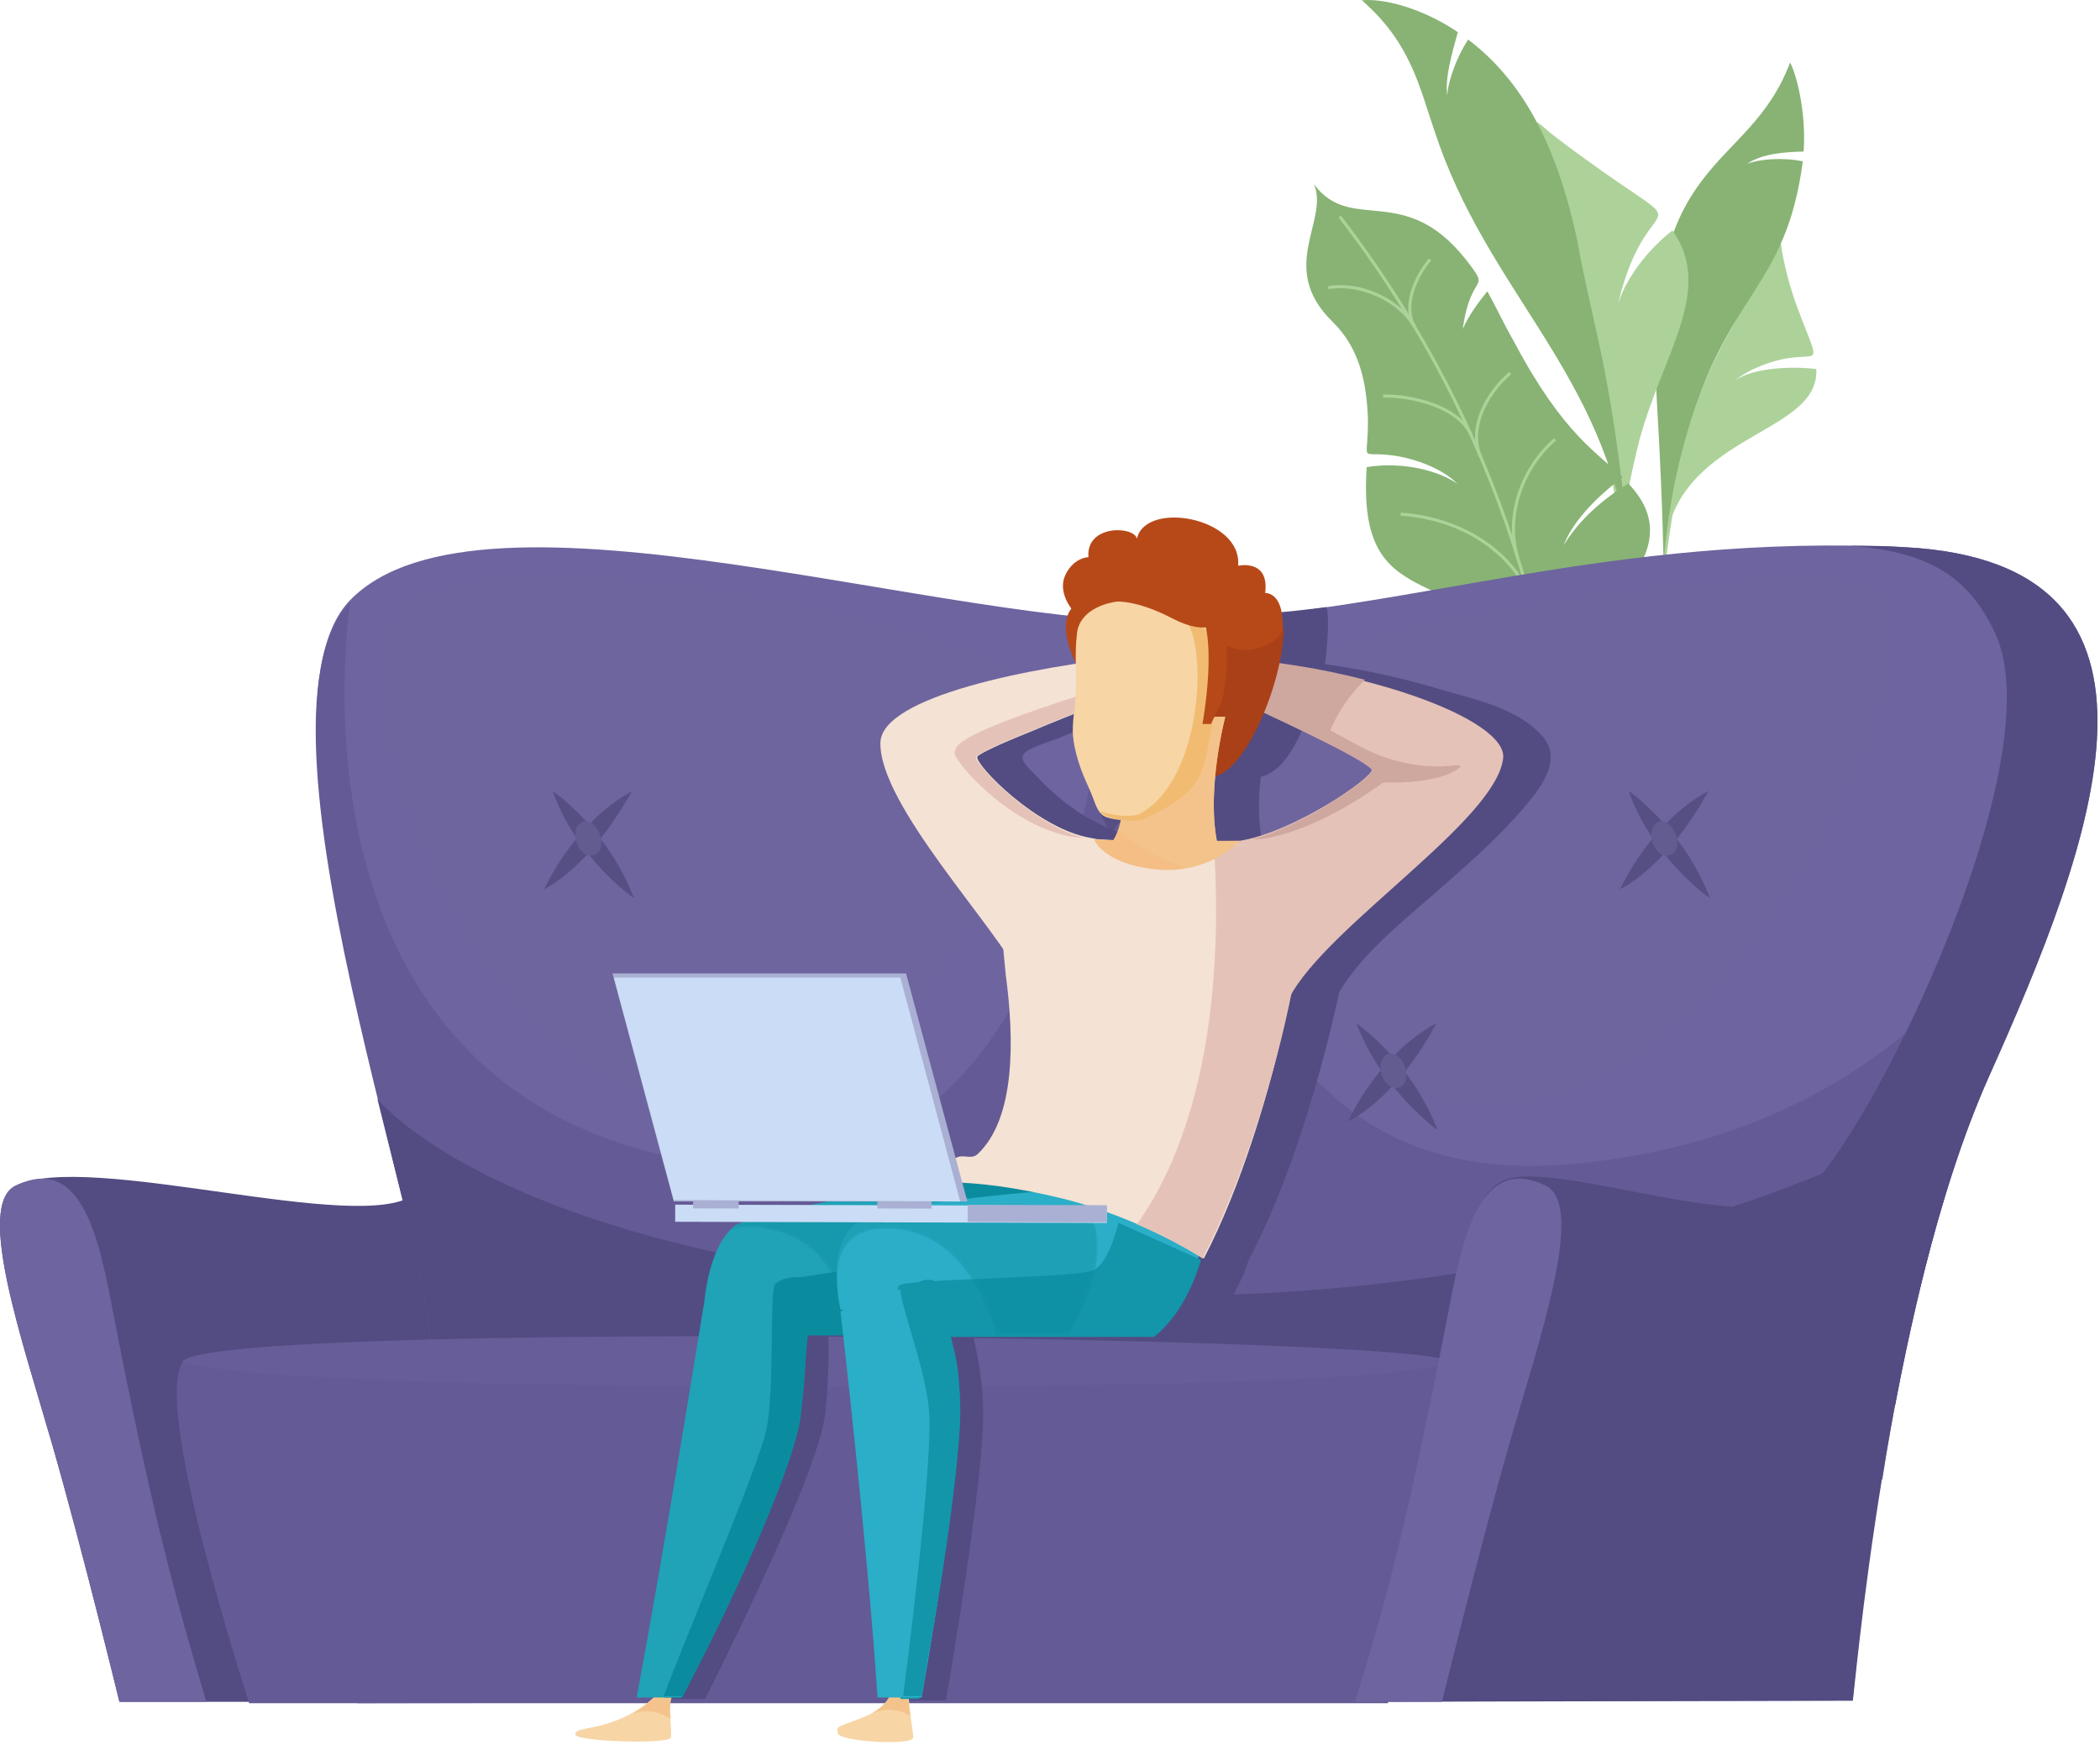 <svg width="680" height="565" viewBox="0 0 680 565" fill="none" xmlns="http://www.w3.org/2000/svg">
<path d="M536.655 235.667C534.538 180.478 546.184 124.893 569.742 74.999" stroke="#ACD29A" stroke-miterlimit="10"/>
<path d="M561.8 123.172C562.858 122.246 565.638 120.393 568.417 119.202C588.931 110.07 591.313 124.364 581.916 99.35C579.799 93.659 577.284 84.66 576.622 78.307C567.623 98.821 544.992 119.599 539.301 174.92C544.992 140.113 589.328 140.642 588.136 119.467C580.328 118.54 567.888 118.937 561.8 123.172Z" fill="#ACD29A"/>
<path d="M538.768 180.611C538.635 182.463 538.503 184.449 538.238 187.625C538.503 185.243 538.635 182.86 538.768 180.611Z" fill="#1C887B"/>
<path d="M565.767 53.029C570.532 49.72 578.075 49.191 584.031 49.059C584.825 38.206 582.443 25.898 579.663 20.207C565.899 56.735 531.754 48.926 536.519 130.054C541.151 209.462 534.93 180.611 545.518 142.892C558.885 94.189 578.208 94.321 583.766 52.235C577.281 50.911 569.87 51.441 565.767 53.029Z" fill="#88B374"/>
<path d="M523.943 249.828C535.854 179.949 523.678 106.497 491.121 43.633" stroke="#ACD29A" stroke-miterlimit="10"/>
<path d="M524.078 98.291C524.475 95.512 525.798 91.542 526.592 89.159C537.047 58.852 550.944 80.16 503.961 44.559C490.197 33.971 500.388 32.913 515.607 122.908C529.636 185.375 520.504 182.86 530.96 142.098C538.503 114.438 555.179 93.792 541.547 74.602C531.357 82.542 525.269 93.13 524.078 98.291Z" fill="#ACD29A"/>
<path d="M527.652 179.287C527.917 181.669 527.785 181.934 528.182 188.287C528.049 185.243 528.049 182.199 527.652 179.287Z" fill="#1C887B"/>
<path d="M468.625 30.927C467.831 25.236 470.213 17.031 472.066 10.414C460.155 2.341 447.582 -0.571 440.965 0.091C456.846 13.855 459.626 28.28 464.39 42.044C481.595 94.983 519.711 119.864 527.651 179.287C521.961 119.864 516.27 108.35 510.579 77.116C505.153 52.235 495.756 28.148 475.375 12.796C471.801 18.354 468.89 26.03 468.625 30.927Z" fill="#88B374"/>
<path d="M471.936 156.656C467.172 151.759 458.569 148.583 451.555 147.524C439.511 145.804 443.085 150.701 442.952 135.878C442.555 123.967 440.305 112.85 431.571 104.247C413.439 86.645 430.512 71.425 425.483 59.647C437.526 75.925 454.731 58.588 474.848 84.263C483.053 94.85 476.304 87.439 473.657 106.497C475.509 102.262 478.686 97.894 481.597 94.321C485.171 100.674 485.7 102.527 490.597 111.261C506.478 141.039 517.595 146.73 525.404 154.539C516.14 161.553 509.125 169.229 506.346 176.508C511.375 168.17 519.316 161.421 527.257 156.524C549.756 180.081 511.772 198.874 503.831 223.094C499.596 235.534 507.802 234.608 496.817 217.8C471.804 179.949 439.247 200.992 442.555 151.23C454.599 149.245 466.51 152.686 471.936 156.656Z" fill="#88B374"/>
<path d="M506.214 281.458C507.405 204.168 479.744 129.658 433.82 70.102" stroke="#ACD29A" stroke-miterlimit="10"/>
<path d="M495.36 193.978C492.713 184.184 478.949 168.303 453.539 166.45" stroke="#ACD29A" stroke-miterlimit="10"/>
<path d="M491.389 180.346C487.287 166.714 493.11 151.23 503.565 142.23" stroke="#ACD29A" stroke-miterlimit="10"/>
<path d="M476.438 140.907C472.336 131.775 457.645 128.069 447.852 128.202" stroke="#ACD29A" stroke-miterlimit="10"/>
<path d="M479.477 147.921C475.375 138.657 481.198 127.54 489.006 120.79" stroke="#ACD29A" stroke-miterlimit="10"/>
<path d="M457.774 105.306C452.215 96.306 439.378 91.41 430.113 93.13" stroke="#ACD29A" stroke-miterlimit="10"/>
<path d="M458.038 105.703C454.2 99.35 458.171 89.821 463.068 83.998" stroke="#ACD29A" stroke-miterlimit="10"/>
<path d="M134.188 386.67C116.652 400.052 28.509 372.364 4.974 383.901C-7.947 390.361 7.282 434.202 16.973 467.889C26.664 501.577 38.662 550.955 38.662 550.955H203.409C203.409 551.417 148.032 376.056 134.188 386.67Z" fill="#524C82"/>
<path d="M115.743 551.417L599.926 550.578C599.926 550.578 610.446 423.588 644.134 348.367C677.822 273.146 712.894 182.236 616.907 177.159C520.92 172.545 457.236 197.926 383.4 201.156C310.025 204.386 155.892 150.855 113.436 194.234C74.672 233.921 151.738 432.356 137.432 441.124C137.432 441.124 87.132 428.203 115.743 551.417Z" fill="#6E649F"/>
<path d="M137.428 441.124C137.428 441.124 130.045 439.278 122.661 443.893L328.48 525.113L609.519 478.965C615.98 437.432 627.055 386.67 643.668 348.829C659.358 313.756 675.049 275.454 678.279 244.074C658.435 302.22 608.135 368.672 507.533 376.979C389.395 386.67 387.087 251.457 388.933 201.156C387.087 201.156 385.241 201.156 383.857 201.618C376.473 202.079 368.167 201.618 359.399 201.156C356.63 251.457 338.632 398.207 220.033 375.133C88.512 349.29 113.432 195.157 113.432 195.157C74.206 234.382 151.734 432.356 137.428 441.124Z" fill="#645A95"/>
<path d="M641.362 354.366C641.362 354.366 540.299 422.203 365.86 419.434C169.271 416.204 122.201 355.751 122.201 355.751C133.276 400.514 143.429 437.432 137.43 441.124C137.43 441.124 128.662 438.816 120.816 445.277L126.354 472.966L613.673 454.968C620.134 421.28 628.902 384.362 641.362 354.366Z" fill="#524C82"/>
<path d="M80.662 551.417C79.739 548.187 48.82 453.584 59.434 440.663C70.048 427.741 459.996 432.356 468.764 440.663C477.071 448.969 479.378 458.66 449.382 551.417H80.662Z" fill="#645A95"/>
<path opacity="0.3" d="M269.86 448.969C473.371 448.969 468.295 440.663 468.295 440.663C459.988 432.356 69.579 427.741 58.965 440.663C59.426 440.663 66.349 448.969 269.86 448.969Z" fill="#6E649F"/>
<path d="M644.112 348.367C677.8 273.146 712.872 182.235 616.885 177.159C610.886 176.698 604.887 176.698 599.349 176.698C623.346 178.544 637.19 185.927 645.958 204.848C666.263 247.304 601.195 377.44 581.813 388.054C562.431 398.668 503.362 375.594 487.21 382.055C471.059 388.516 471.059 433.74 464.598 467.889C458.137 502.039 447.523 550.955 447.523 550.955L599.919 550.578C600.38 551.039 610.425 423.588 644.112 348.367Z" fill="#524C82"/>
<path opacity="0.1" d="M130.947 196.541C160.481 169.314 332.612 204.386 333.996 225.614C337.688 289.298 280.004 363.134 224.165 356.674C147.56 347.906 107.873 218.231 130.947 196.541Z" fill="#6E649F"/>
<path opacity="0.1" d="M407.387 221C412.925 204.848 583.21 177.159 609.053 191.004C634.434 204.848 548.138 394.515 453.997 351.597C402.311 324.37 402.311 237.151 407.387 221Z" fill="#6E649F"/>
<path d="M36.816 425.895C32.201 401.437 26.664 373.287 4.974 383.901C-7.947 390.361 7.282 434.202 16.973 467.889C26.664 501.577 38.662 550.955 38.662 550.955H66.812C56.66 516.806 49.276 490.04 36.816 425.895Z" fill="#6E649F"/>
<path d="M468.766 425.895C473.38 401.437 478.918 373.287 500.607 383.901C513.529 390.361 498.3 434.202 488.609 467.889C478.918 502.039 466.92 550.955 466.92 550.955H438.77C449.383 516.806 456.306 490.04 468.766 425.895Z" fill="#6E649F"/>
<path d="M178.965 256.072C178.965 256.072 196.501 268.07 205.269 290.683C204.808 290.683 186.348 277.3 178.965 256.072Z" fill="#564F84"/>
<path d="M176.188 287.914C176.188 287.914 185.879 266.224 204.799 256.072C204.338 256.072 193.262 278.684 176.188 287.914Z" fill="#564F84"/>
<path d="M193.733 268.993C195.117 271.762 195.117 274.992 193.271 276.377C191.425 277.761 188.656 276.838 187.272 274.069C185.888 271.3 185.888 268.07 187.733 266.686C189.579 264.84 192.348 266.224 193.733 268.993Z" fill="#635C91"/>
<path d="M263.422 331.292C263.422 331.292 280.958 343.291 289.726 365.903C289.726 365.903 271.267 352.52 263.422 331.292Z" fill="#564F84"/>
<path d="M260.645 363.134C260.645 363.134 270.336 341.445 289.256 331.292C289.256 331.292 278.181 353.905 260.645 363.134Z" fill="#564F84"/>
<path d="M278.635 344.214C280.019 346.983 280.019 350.213 278.174 351.597C276.328 352.982 273.559 352.059 272.174 349.29C270.79 346.521 270.79 343.291 272.636 341.906C274.482 340.061 277.251 341.445 278.635 344.214Z" fill="#635C91"/>
<path d="M439.23 331.292C439.23 331.292 456.767 343.291 465.535 365.903C465.535 365.903 447.076 352.52 439.23 331.292Z" fill="#564F84"/>
<path d="M436.453 363.134C436.453 363.134 446.144 341.445 465.065 331.292C465.065 331.292 453.989 353.905 436.453 363.134Z" fill="#564F84"/>
<path d="M454.448 344.214C455.832 346.983 455.832 350.213 453.986 351.597C452.14 352.982 449.371 352.059 447.987 349.29C446.602 346.521 446.602 343.291 448.448 341.906C450.294 340.061 453.063 341.445 454.448 344.214Z" fill="#635C91"/>
<path d="M352.938 256.072C352.938 256.072 370.474 268.07 379.242 290.683C379.242 290.683 360.783 277.3 352.938 256.072Z" fill="#564F84"/>
<path d="M350.16 287.914C350.16 287.914 359.851 266.224 378.772 256.072C378.772 256.072 367.696 278.684 350.16 287.914Z" fill="#564F84"/>
<path d="M368.151 268.993C369.535 271.762 369.535 274.992 367.689 276.377C365.843 277.761 363.074 276.838 361.69 274.069C360.306 271.3 360.306 268.07 362.151 266.686C363.997 264.84 366.766 266.224 368.151 268.993Z" fill="#635C91"/>
<path d="M527.379 256.072C527.379 256.072 544.915 268.07 553.683 290.683C553.222 290.683 534.763 277.3 527.379 256.072Z" fill="#564F84"/>
<path d="M524.602 287.914C524.602 287.914 534.293 266.224 553.213 256.072C553.213 256.072 541.676 278.684 524.602 287.914Z" fill="#564F84"/>
<path d="M542.147 268.993C543.531 271.762 543.531 274.992 541.685 276.377C539.839 277.761 537.07 276.838 535.686 274.069C534.302 271.3 534.302 268.07 536.148 266.686C537.993 264.84 540.762 266.224 542.147 268.993Z" fill="#635C91"/>
<path d="M236.151 422.666C236.151 422.666 223.691 500.194 214 550.033H228.306C228.306 550.033 263.839 480.35 267.07 458.661C269.839 436.971 267.07 413.436 267.07 413.436L236.151 422.666Z" fill="#524C82"/>
<path d="M349.229 216.385C349.229 216.385 341.846 203.464 346.922 197.003C346.922 197.003 342.307 191.465 345.076 185.928C347.845 180.39 352.46 180.39 352.46 180.39C351.537 169.776 367.227 170.237 368.15 174.391C370.919 161.931 402.299 167.469 400.915 183.159C400.915 183.159 411.067 180.851 409.683 191.927C409.221 191.927 362.612 221.923 349.229 216.385Z" fill="#B74918"/>
<path d="M279.996 424.511C279.996 424.511 288.764 500.194 291.994 550.494H306.3C306.3 550.494 319.222 476.658 318.299 455.43C317.837 433.741 309.069 414.359 309.069 414.359L279.996 424.511Z" fill="#524C82"/>
<path d="M429.055 215.001C429.055 215.001 430.901 200.696 429.516 196.542C405.058 199.773 380.6 200.696 356.142 198.388C357.064 200.696 359.372 202.541 361.218 203.464C361.679 207.156 362.141 210.848 362.602 214.54C346.912 216.847 330.76 219.616 315.993 226.077C307.686 229.307 298.457 234.383 300.303 244.536C302.61 255.611 309.994 266.225 316.455 274.993C323.838 285.607 332.145 295.76 339.528 306.374C340.913 318.834 342.759 331.293 341.836 343.753C341.374 353.906 339.528 365.904 331.222 373.288C329.376 375.134 326.146 373.288 323.838 374.672C320.608 376.518 311.84 383.44 311.84 383.44C293.842 386.209 274.922 388.978 257.386 394.977C245.849 398.669 243.08 413.436 242.618 424.05C242.157 425.435 242.157 427.742 241.695 430.972C290.612 430.972 339.99 432.357 388.906 432.357C395.367 426.819 399.52 419.435 402.289 413.436C403.212 411.59 403.674 409.283 404.597 407.437C404.135 406.976 404.597 407.437 404.597 407.437C417.518 382.979 427.67 348.829 433.67 321.141C440.592 309.604 451.667 300.374 461.82 291.606C472.895 281.915 484.432 272.224 494.123 260.687C499.199 254.688 506.121 245.459 499.199 238.075C491.816 229.769 478.433 226.538 468.28 223.769C454.897 219.616 441.976 216.847 429.055 215.001ZM376.908 268.994C376.446 270.378 375.985 271.301 375.524 271.763C359.833 271.301 345.989 262.533 335.375 250.996C333.991 249.612 330.299 246.382 331.222 244.536C332.145 242.228 340.451 239.921 342.759 238.998C349.219 236.229 355.68 233.46 362.602 230.692C362.141 236.691 362.602 241.767 364.448 247.305C365.833 251.458 367.678 258.38 370.909 262.072C372.293 264.379 375.524 264.841 377.831 264.841C377.369 267.148 377.369 268.071 376.908 268.994C376.446 270.378 376.908 268.994 376.908 268.994ZM403.212 406.976C403.674 406.976 403.674 406.976 403.212 406.976V406.976ZM403.674 406.976C403.674 406.976 404.135 407.437 403.674 406.976V406.976ZM459.512 249.612C458.589 250.996 456.743 252.381 455.359 253.304C451.206 256.534 446.129 259.765 441.515 262.533C430.901 268.533 420.748 272.224 408.75 272.686C407.365 265.764 407.365 258.38 408.288 251.458C416.595 249.612 421.21 237.614 423.979 230.692C427.67 232.076 460.897 246.843 459.512 249.612Z" fill="#524C82"/>
<path d="M401.37 272.224C418.906 269.455 444.287 251.919 444.287 249.15C444.749 246.381 395.832 224.23 395.832 224.23V213.616C439.211 215.462 488.127 232.537 486.743 245.458C484.436 265.763 429.52 299.913 417.521 322.986C417.521 322.525 383.834 274.993 401.37 272.224Z" fill="#E5C2B8"/>
<path d="M395.832 224.23C395.832 224.23 415.214 232.998 429.52 239.92C432.75 229.768 438.749 223.307 441.98 220.077C427.674 216.385 411.061 213.616 395.832 213.155V224.23Z" fill="#CEA79F"/>
<path d="M446.586 244.536C435.972 240.382 421.205 228.845 403.207 226.538V227.923C417.051 234.383 444.74 247.305 444.278 249.612C443.817 251.919 422.589 267.148 405.514 271.763C405.514 271.763 420.743 272.686 447.97 253.304C447.97 253.304 466.429 254.227 472.89 248.227C473.351 246.382 464.122 250.996 446.586 244.536Z" fill="#CEA79F"/>
<path d="M353.381 271.301C335.845 268.532 315.54 247.304 316.463 244.997C316.924 244.074 323.846 240.843 333.076 237.152C348.305 230.691 369.071 222.846 369.071 222.846V212.232C333.076 215.924 285.544 225.615 285.082 240.382C284.621 260.687 322.923 300.374 330.768 316.987C330.768 317.449 370.917 274.07 353.381 271.301Z" fill="#F4E2D4"/>
<path d="M212.613 548.648C212.613 548.648 207.998 553.725 199.691 556.955C191.385 560.185 186.309 559.262 186.309 561.57C186.309 563.877 217.228 564.8 217.228 562.493C217.689 560.185 216.305 554.186 217.228 548.648C218.612 542.649 212.613 548.648 212.613 548.648Z" fill="#F7D5A5"/>
<path d="M217.233 556.494C215.848 555.571 211.234 552.802 205.234 554.648C209.849 551.879 212.618 548.648 212.618 548.648C212.618 548.648 218.617 543.111 217.694 548.648C216.771 551.879 216.771 554.186 217.233 556.494Z" fill="#F4C38B"/>
<path d="M289.246 545.419C289.246 545.419 289.246 551.879 280.477 555.571C271.709 559.263 270.786 558.34 271.248 561.109C271.709 563.878 295.706 565.262 295.706 562.493C295.706 559.724 293.86 552.341 294.322 545.419C295.245 538.958 289.246 545.419 289.246 545.419Z" fill="#F7D5A5"/>
<path d="M282.324 554.648C289.246 550.956 289.246 545.419 289.246 545.419C289.246 545.419 290.631 544.034 291.554 543.111L293.861 542.65C294.323 543.111 294.323 544.034 294.323 545.419C293.861 549.572 294.323 552.802 294.784 555.571C292.938 554.187 288.323 552.341 282.324 554.648Z" fill="#F4C38B"/>
<path d="M316 244.997C316.461 244.074 323.384 240.843 332.613 237.152C347.842 230.691 368.608 222.846 368.608 222.846V219.154C312.77 236.229 309.539 240.382 309.078 243.612C308.616 246.381 329.383 270.378 351.072 271.301C334.459 267.148 315.539 247.304 316 244.997Z" fill="#E5C2B8"/>
<path d="M297.065 383.44C326.138 374.211 343.213 383.44 343.674 423.589L227.844 424.05C227.844 424.05 228.767 403.745 237.996 396.823C242.611 393.593 276.299 387.132 297.065 383.44Z" fill="#20A2B7"/>
<path d="M308.156 403.284C308.156 403.284 296.157 407.899 278.16 410.668C260.162 413.436 252.317 413.898 250.471 416.667C248.625 419.897 250.933 449.893 248.164 463.276C245.856 474.813 220.937 532.959 214.938 549.572H220.937C220.937 549.572 256.47 480.351 259.239 458.661C260.624 444.355 261.547 432.357 261.547 432.357H299.849C306.771 430.511 308.156 403.284 308.156 403.284Z" fill="#0B8C9E"/>
<path d="M297.062 383.44C297.062 383.44 322.905 383.901 325.213 406.514L371.822 392.208C371.36 392.208 327.981 373.287 297.062 383.44Z" fill="#0B8C9E"/>
<path d="M391.685 382.517C391.685 382.517 390.301 411.59 381.071 424.05H272.163C272.163 424.05 267.548 404.668 276.316 396.823C286.469 388.055 358.459 383.44 391.685 382.517Z" fill="#2BAEC7"/>
<path d="M297.062 383.44C297.062 383.44 312.291 380.21 344.133 388.055C369.976 394.515 389.819 407.437 389.819 407.437C413.816 361.289 428.583 280.992 419.354 274.531C417.969 273.608 396.741 273.608 373.668 272.686C351.978 271.763 327.981 269.455 327.058 270.378C322.444 275.454 323.828 298.067 325.674 315.603C328.443 336.369 328.904 362.212 316.445 373.749C314.137 375.595 311.83 373.287 309.061 375.133C305.831 376.979 297.062 383.44 297.062 383.44Z" fill="#F4E2D4"/>
<path d="M368.145 396.361C381.066 401.899 389.372 407.436 389.372 407.436C413.369 361.289 429.982 280.53 419.368 272.685C418.445 272.224 407.37 274.069 393.064 273.608C394.449 294.374 396.756 356.212 368.145 396.361Z" fill="#E5C2B8"/>
<path d="M310.924 454.969C310.462 443.432 310.001 440.202 307.693 432.818H373.684C382.914 425.434 387.067 413.897 388.913 407.898L362.147 395.9C362.147 395.9 359.379 408.36 354.302 411.129C349.226 413.897 293.387 413.897 291.08 416.205C288.773 418.512 298.464 440.663 299.848 456.815C301.694 472.966 291.542 550.033 291.542 550.033H297.541C298.925 549.572 311.385 476.197 310.924 454.969Z" fill="#1395AA"/>
<path d="M227.846 422.666C227.846 422.666 215.386 500.194 206.156 549.572H220.462C220.462 549.572 255.996 480.35 258.765 458.661C261.533 436.971 258.765 413.436 258.765 413.436L227.846 422.666Z" fill="#20A2B7"/>
<path d="M272.152 424.511C272.152 424.511 280.92 500.193 284.151 549.571H298.457C298.457 549.571 311.378 476.658 310.455 454.968C309.993 433.279 301.225 413.897 301.225 413.897L272.152 424.511Z" fill="#2BAEC7"/>
<path d="M310.917 454.969C310.456 435.587 303.534 418.051 302.149 414.359C301.226 414.359 300.303 414.359 299.38 414.359L291.535 417.128C291.535 422.665 299.38 442.047 300.765 455.892C302.611 472.043 292.458 549.11 292.458 549.11H298.457C298.457 549.11 299.38 544.495 300.303 537.573C304.456 515.884 311.379 471.121 310.917 454.969Z" fill="#1395AA"/>
<path d="M259.239 413.436C256.009 413.436 252.779 413.898 250.933 415.743C249.087 418.974 250.933 449.431 248.164 462.814C245.856 474.351 220.937 532.497 214.938 549.11H220.937C232.012 529.267 256.932 477.12 259.239 458.199C261.085 445.278 262.008 424.511 259.239 413.436Z" fill="#0B8C9E"/>
<path d="M354.301 271.763C354.301 271.763 357.07 279.608 374.144 281.454C391.219 283.3 401.371 272.224 401.371 272.224C401.371 272.224 371.375 272.686 354.301 271.763Z" fill="#F4BE84"/>
<path d="M409.215 191.927C425.367 191.927 406.446 252.381 391.217 250.996C376.911 250.073 375.527 179.929 409.215 191.927Z" fill="#B74918"/>
<path d="M390.283 203.003C390.283 203.003 396.282 211.31 404.588 210.387C414.741 209.002 415.664 203.003 415.664 202.542C416.125 219.616 402.742 252.381 391.667 251.458C386.591 250.997 383.36 242.69 382.438 232.537L390.283 203.003Z" fill="#AA4017"/>
<path d="M396.75 232.075C396.75 232.075 389.828 257.918 394.904 275.915L359.832 272.685C359.832 272.685 363.985 269.455 363.985 253.303C364.908 230.691 396.75 232.075 396.75 232.075Z" fill="#F4BE84"/>
<path d="M401.366 272.224C401.366 272.224 398.597 272.224 393.983 272.224C390.752 254.687 396.751 232.075 396.751 232.075C396.751 232.075 364.448 230.691 364.448 253.303C364.448 261.61 363.064 266.224 362.141 268.993C365.832 271.762 373.678 277.761 384.291 280.992C395.367 279.146 401.366 272.224 401.366 272.224Z" fill="#F4C38B"/>
<path d="M391.681 238.536C388.45 255.15 387.527 254.688 372.299 264.379C369.068 266.225 359.377 265.764 357.07 263.918C354.763 262.072 354.763 259.764 351.994 253.765C348.763 246.843 347.379 240.382 347.379 236.691C347.379 231.614 348.302 228.384 348.302 225.154C348.763 218.231 347.84 212.232 348.763 204.849C349.686 197.465 358.916 193.312 370.453 194.696C396.295 196.542 395.372 207.156 391.681 238.536Z" fill="#F7D5A5"/>
<path d="M369.058 263.456C389.825 252.381 391.209 207.156 383.364 200.234C399.516 204.849 395.362 220.078 391.209 241.767C388.902 253.765 386.594 256.996 371.365 264.841C368.135 266.687 358.906 265.302 357.06 263.456C356.598 262.995 356.598 262.995 356.137 262.533C359.367 263.918 366.289 264.841 369.058 263.456Z" fill="#F1BC72"/>
<path d="M394.905 201.157C394.905 201.157 391.213 206.233 379.676 200.234C354.756 187.312 349.219 201.157 349.219 201.157C349.219 201.157 357.064 170.238 394.905 201.157Z" fill="#B74918"/>
<path d="M395.83 226.538L392.138 234.383H389.369C389.369 234.383 394.907 204.387 387.523 196.542C387.523 197.004 401.829 194.696 395.83 226.538Z" fill="#B74918"/>
<mask id="mask0" mask-type="alpha" maskUnits="userSpaceOnUse" x="236" y="391" width="120" height="42">
<path d="M256 391.285C246.77 393.592 239.848 395.438 238.002 396.823C237.079 397.284 236.618 398.207 236.156 398.669C236.156 398.669 242.617 394.977 254.615 399.591C269.844 405.591 271.69 419.435 271.69 419.435C271.69 419.435 266.614 397.746 286.919 397.746C315.069 397.746 322.452 432.356 322.452 432.356H345.988C345.988 432.356 360.293 408.821 353.833 394.977L256 391.285Z" fill="url(#paint0_linear)"/>
</mask>
<g mask="url(#mask0)">
<path opacity="0.4" d="M256 391.285C246.77 393.592 239.848 395.438 238.002 396.823C237.079 397.284 236.618 398.207 236.156 398.669C236.156 398.669 242.617 394.977 254.615 399.591C269.844 405.591 271.69 419.435 271.69 419.435C271.69 419.435 266.614 397.746 286.919 397.746C315.069 397.746 322.452 432.356 322.452 432.356H345.988C345.988 432.356 360.293 408.821 353.833 394.977L256 391.285Z" fill="#0B8C9E"/>
<path d="M318.305 387.131C318.305 387.131 362.145 388.516 387.526 413.897L389.834 407.898C389.834 407.898 363.991 391.285 331.688 386.208L318.305 387.131Z" fill="#0B8C9E"/>
</g>
<g clip-path="url(#clip0)">
<path d="M218.164 388.978H313.228L293.384 315.141H198.32L218.164 388.978Z" fill="#A9B0D3"/>
<path d="M218.636 390.009L218.621 395.547L358.449 395.931L358.464 390.393L218.636 390.009Z" fill="#CBDCF6"/>
<path d="M218.167 388.516L310.924 388.978L291.542 316.526H198.785L218.167 388.516Z" fill="#CBDCF6"/>
<path d="M313.358 390.061L313.344 395.599L358.568 395.716L358.583 390.179L313.358 390.061Z" fill="#A9B0D3"/>
<path d="M284.116 388.936L284.109 391.243L301.645 391.293L301.652 388.985L284.116 388.936Z" fill="#A9B0D3"/>
<path d="M224.428 388.901L224.422 391.208L239.189 391.25L239.196 388.942L224.428 388.901Z" fill="#A9B0D3"/>
</g>
<defs>
<linearGradient id="paint0_linear" x1="295.661" y1="392.676" x2="295.661" y2="428.246" gradientUnits="userSpaceOnUse">
<stop stop-color="white"/>
<stop offset="1"/>
</linearGradient>
<clipPath id="clip0">
<rect x="198.32" y="315.141" width="160.132" height="80.758" fill="white"/>
</clipPath>
</defs>
</svg>
